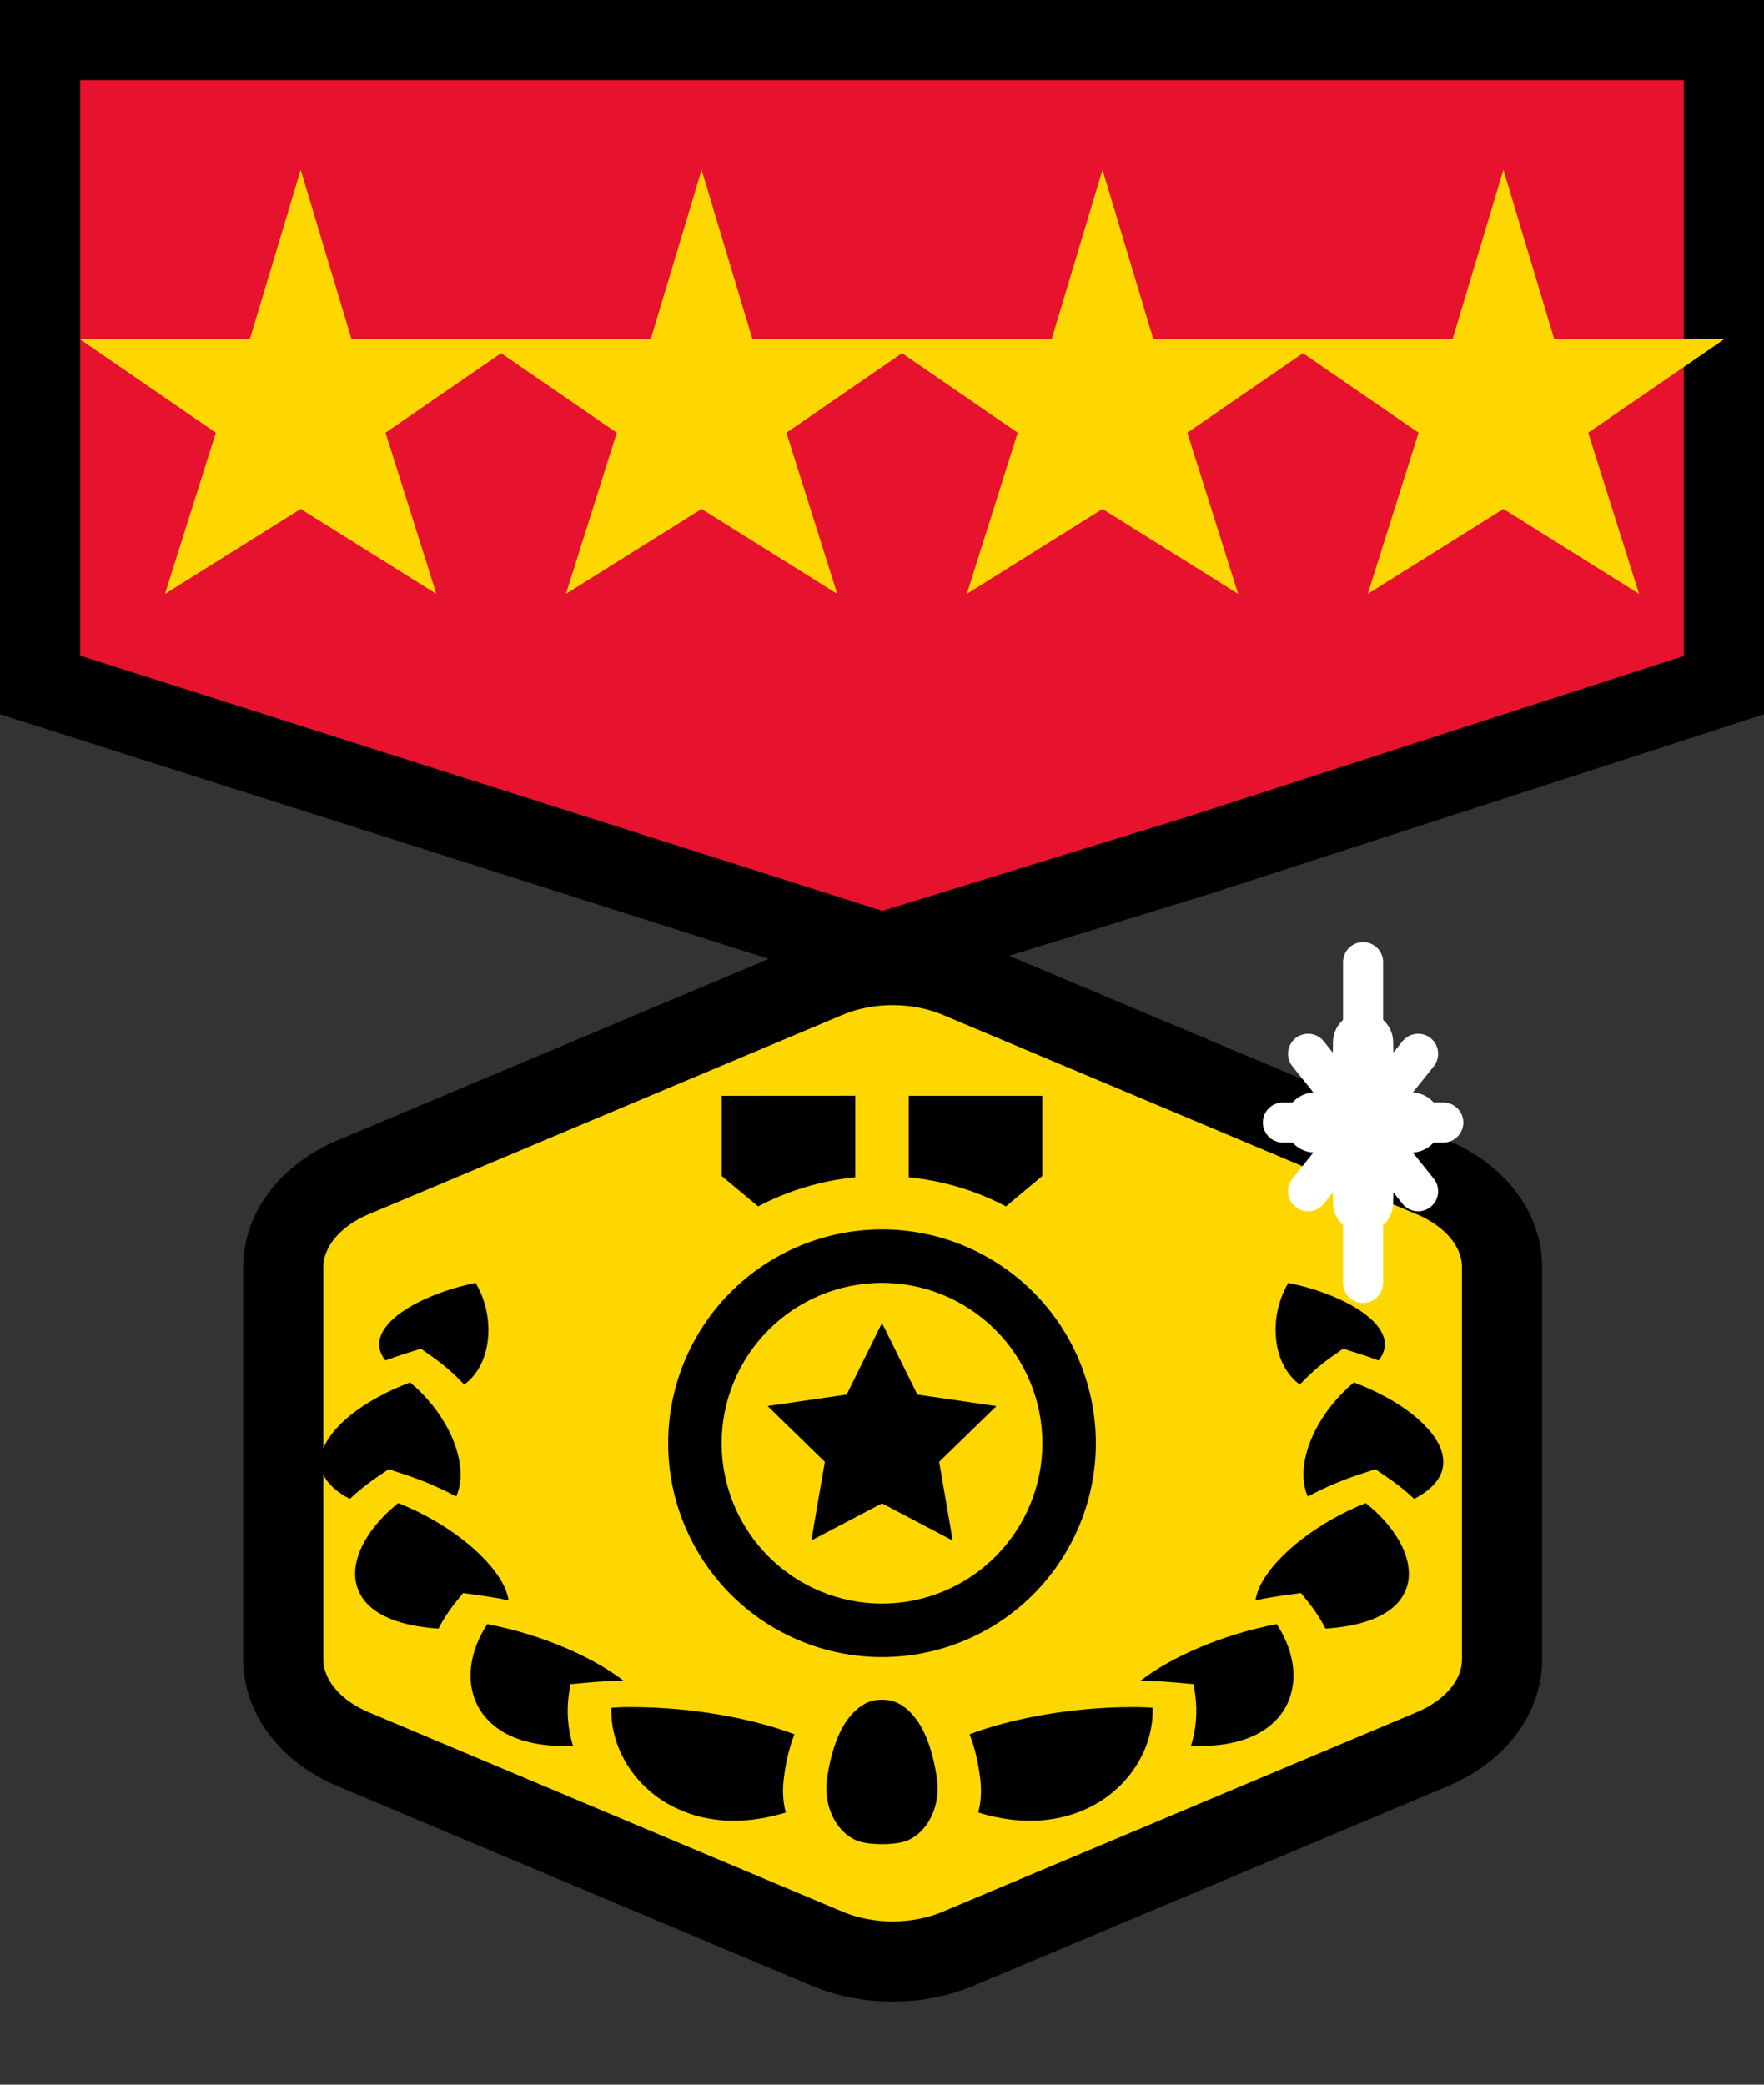 <svg width="22" height="26" viewBox="0 0 22 26" fill="none" xmlns="http://www.w3.org/2000/svg">
<rect x="0" y="0" width="22" height="26" fill="#333333" stroke="none"/>
<path d="M21.5 0.5V8.545L14.974 10.66L11.002 11.885L0.5 8.543V0.5H8.25H15.125H21.5Z" fill="#E6122E" stroke="black"/>
<path d="M10.313 12.197C10.564 12.091 10.846 12.036 11.133 12.036C11.42 12.036 11.702 12.091 11.953 12.197L17.864 14.684C18.128 14.795 18.347 14.958 18.5 15.154C18.653 15.351 18.733 15.575 18.733 15.804V20.696C18.733 20.924 18.653 21.149 18.5 21.346C18.347 21.542 18.128 21.704 17.864 21.815L11.953 24.303C11.702 24.409 11.42 24.464 11.133 24.464C10.846 24.464 10.564 24.409 10.313 24.303L4.402 21.815C4.139 21.704 3.92 21.542 3.767 21.345C3.614 21.149 3.534 20.925 3.533 20.697V15.804C3.533 15.575 3.614 15.351 3.767 15.154C3.919 14.958 4.139 14.795 4.402 14.684L10.313 12.197Z" fill="#FFD700" stroke="black"/>
<path d="M5.932 16C5.395 16.111 4.966 16.334 4.806 16.556C4.716 16.683 4.702 16.803 4.777 16.925C4.785 16.939 4.795 16.954 4.807 16.968C4.89 16.936 4.974 16.907 5.061 16.88L5.249 16.821L5.387 16.918C5.541 17.027 5.675 17.145 5.789 17.269C5.866 17.213 5.945 17.125 6 17.012C6.134 16.736 6.129 16.334 5.932 16ZM16.067 16C15.871 16.334 15.866 16.736 16 17.012C16.055 17.125 16.134 17.213 16.211 17.269C16.325 17.145 16.459 17.027 16.613 16.918L16.751 16.821L16.939 16.88C17.026 16.907 17.11 16.936 17.193 16.968C17.204 16.954 17.215 16.939 17.223 16.925C17.298 16.803 17.284 16.683 17.194 16.556C17.034 16.334 16.605 16.111 16.067 16ZM5.115 17.241C4.509 17.47 4.094 17.818 4.015 18.121C3.972 18.287 4.018 18.436 4.175 18.57C4.224 18.613 4.287 18.655 4.363 18.694C4.465 18.597 4.58 18.506 4.706 18.42L4.847 18.324L5.033 18.385C5.27 18.462 5.49 18.558 5.69 18.664C5.719 18.598 5.738 18.52 5.743 18.433C5.762 18.077 5.54 17.599 5.115 17.241ZM16.885 17.241C16.46 17.599 16.238 18.077 16.257 18.433C16.262 18.52 16.281 18.598 16.31 18.664C16.51 18.558 16.73 18.462 16.967 18.385L17.153 18.324L17.294 18.42C17.42 18.506 17.535 18.597 17.637 18.694C17.713 18.655 17.776 18.613 17.825 18.57C17.982 18.436 18.028 18.287 17.985 18.121C17.906 17.818 17.491 17.47 16.885 17.241ZM4.967 18.746C4.536 19.091 4.353 19.505 4.458 19.804C4.516 19.97 4.646 20.099 4.872 20.191C5.02 20.251 5.216 20.295 5.469 20.312C5.525 20.2 5.597 20.091 5.681 19.985L5.775 19.869L5.981 19.897C6.104 19.914 6.225 19.935 6.343 19.959C6.332 19.889 6.304 19.809 6.256 19.724C6.064 19.387 5.575 18.988 4.967 18.746ZM17.033 18.746C16.425 18.988 15.936 19.387 15.744 19.724C15.696 19.809 15.668 19.889 15.657 19.959C15.775 19.935 15.896 19.914 16.018 19.897L16.225 19.869L16.319 19.985C16.404 20.091 16.474 20.2 16.531 20.312C16.784 20.295 16.98 20.251 17.128 20.191C17.354 20.099 17.484 19.97 17.542 19.804C17.647 19.505 17.464 19.091 17.033 18.746ZM6.077 20.256C5.799 20.68 5.807 21.133 6.056 21.42C6.193 21.578 6.388 21.688 6.662 21.742C6.8 21.769 6.96 21.782 7.147 21.775C7.083 21.571 7.064 21.354 7.094 21.135L7.112 21.005L7.322 20.986C7.456 20.974 7.59 20.965 7.725 20.962C7.742 20.961 7.758 20.961 7.775 20.961C7.403 20.672 6.761 20.385 6.077 20.256ZM15.923 20.256C15.239 20.385 14.597 20.672 14.225 20.961C14.242 20.961 14.258 20.961 14.275 20.962C14.41 20.966 14.544 20.974 14.678 20.986L14.888 21.005L14.906 21.135C14.936 21.354 14.917 21.571 14.853 21.775C15.04 21.782 15.2 21.769 15.338 21.742C15.612 21.688 15.807 21.578 15.944 21.42C16.193 21.133 16.201 20.68 15.923 20.256ZM11 21.199C10.897 21.199 10.831 21.219 10.75 21.271C10.669 21.322 10.589 21.409 10.525 21.514C10.398 21.726 10.335 22.009 10.311 22.219C10.279 22.495 10.401 22.831 10.679 22.953C10.82 23.016 11.18 23.016 11.321 22.953C11.599 22.831 11.721 22.495 11.689 22.219C11.665 22.009 11.602 21.726 11.475 21.514C11.411 21.409 11.331 21.322 11.25 21.271C11.169 21.219 11.103 21.199 11 21.199ZM7.902 21.291C7.851 21.29 7.8 21.291 7.749 21.292C7.706 21.293 7.666 21.297 7.624 21.299C7.611 21.809 7.918 22.281 8.372 22.521C8.619 22.651 8.898 22.718 9.22 22.707C9.397 22.701 9.591 22.67 9.8 22.606C9.762 22.465 9.759 22.323 9.774 22.195C9.793 22.033 9.829 21.83 9.908 21.63C9.394 21.434 8.638 21.293 7.902 21.291ZM14.098 21.291C13.362 21.293 12.606 21.434 12.092 21.63C12.171 21.83 12.207 22.033 12.226 22.195C12.241 22.323 12.238 22.465 12.2 22.606C12.409 22.67 12.603 22.701 12.78 22.707C13.102 22.718 13.381 22.651 13.628 22.521C14.082 22.281 14.389 21.809 14.376 21.299C14.334 21.297 14.293 21.293 14.252 21.292C14.2 21.291 14.149 21.29 14.098 21.291Z" fill="black"/>
<path d="M11 15.333C11.707 15.333 12.386 15.614 12.886 16.114C13.386 16.614 13.667 17.293 13.667 18C13.667 18.707 13.386 19.385 12.886 19.886C12.386 20.386 11.707 20.667 11 20.667C10.293 20.667 9.614 20.386 9.114 19.886C8.614 19.385 8.333 18.707 8.333 18C8.333 17.293 8.614 16.614 9.114 16.114C9.614 15.614 10.293 15.333 11 15.333ZM11 16C10.47 16 9.961 16.211 9.586 16.586C9.211 16.961 9 17.47 9 18C9 18.53 9.211 19.039 9.586 19.414C9.961 19.789 10.47 20 11 20C11.53 20 12.039 19.789 12.414 19.414C12.789 19.039 13 18.53 13 18C13 17.47 12.789 16.961 12.414 16.586C12.039 16.211 11.53 16 11 16ZM11 16.5L11.441 17.393L12.427 17.537L11.713 18.232L11.882 19.214L11 18.75L10.118 19.213L10.287 18.232L9.573 17.536L10.559 17.393L11 16.5ZM13 13.667V14.667L12.546 15.046C12.169 14.848 11.757 14.725 11.333 14.683V13.667H13ZM10.667 13.666V14.683C10.243 14.725 9.832 14.848 9.455 15.046L9 14.667V13.667L10.667 13.666Z" fill="black"/>
<path d="M18 14H16ZM17 12V16ZM16.314 14.857L17.686 13.143ZM17.686 14.857L17 14L16.314 13.143" fill="#FFEDED"/>
<path d="M18 14H16M17 12V16M16.314 14.857L17.686 13.143M17.686 14.857L17 14L16.314 13.143" stroke="white" stroke-width="0.5" stroke-linecap="round" stroke-linejoin="round"/>
<path d="M16.4 14C16.818 14 17 13.707 17 13C17 13.707 17.181 14 17.6 14C17.181 14 17 14.301 17 15C17 14.301 16.818 14 16.4 14Z" fill="#FFEDED" stroke="white" stroke-width="0.75" stroke-linejoin="round"/>
<g clip-path="url(#clip0_715_2039)">
<path d="M16.5 4.233H14.385L13.75 2.118L13.115 4.233H11L12.692 5.397L12.058 7.407L13.75 6.348L15.442 7.407L14.808 5.397L16.5 4.233Z" fill="#FFD700"/>
</g>
<g clip-path="url(#clip1_715_2039)">
<path d="M11.5 4.233H9.385L8.75 2.118L8.115 4.233H6L7.692 5.397L7.058 7.407L8.75 6.348L10.442 7.407L9.808 5.397L11.5 4.233Z" fill="#FFD700"/>
</g>
<g clip-path="url(#clip2_715_2039)">
<path d="M21.5 4.233H19.385L18.75 2.118L18.115 4.233H16L17.692 5.397L17.058 7.407L18.75 6.348L20.442 7.407L19.808 5.397L21.5 4.233Z" fill="#FFD700"/>
</g>
<g clip-path="url(#clip3_715_2039)">
<path d="M6.5 4.233H4.385L3.75 2.118L3.115 4.233H1L2.692 5.397L2.058 7.407L3.75 6.348L5.442 7.407L4.808 5.397L6.5 4.233Z" fill="#FFD700"/>
</g>
<defs>
<clipPath id="clip0_715_2039">
<rect width="5.5" height="5.5" fill="white" transform="translate(11 2)"/>
</clipPath>
<clipPath id="clip1_715_2039">
<rect width="5.5" height="5.5" fill="white" transform="translate(6 2)"/>
</clipPath>
<clipPath id="clip2_715_2039">
<rect width="5.5" height="5.5" fill="white" transform="translate(16 2)"/>
</clipPath>
<clipPath id="clip3_715_2039">
<rect width="5.5" height="5.5" fill="white" transform="translate(1 2)"/>
</clipPath>
</defs>
</svg>
